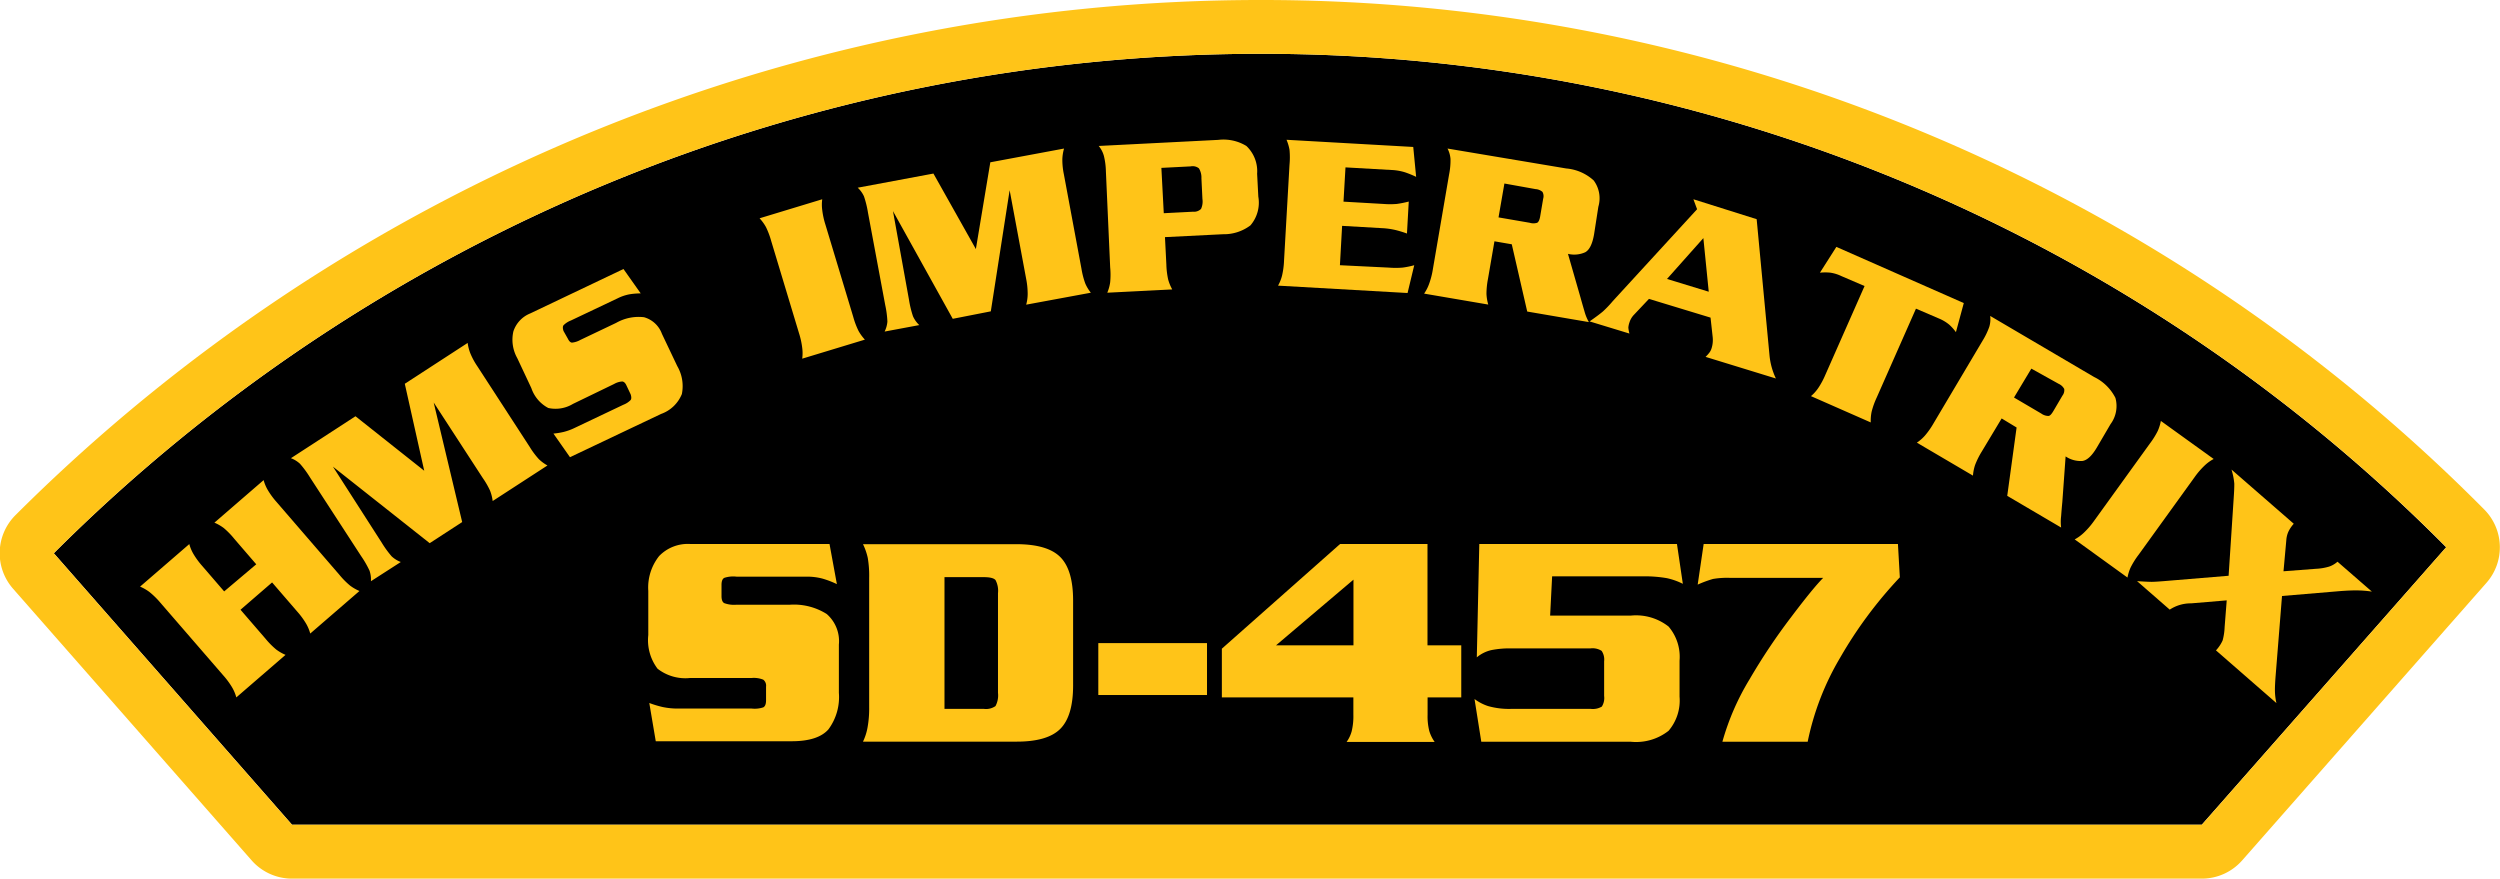 <svg id="Layer_1" data-name="Layer 1" xmlns="http://www.w3.org/2000/svg" viewBox="0 0 250.93 88.19"><defs><style>.cls-1{fill:#ffc418;}</style></defs><title>SD-457</title><path d="M5.4,55.53a171.41,171.41,0,0,1,121-50.13A167.4,167.4,0,0,1,245.53,54.93L221,82.78H29.31Z"/><path class="cls-1" d="M5.4,55.53a171.41,171.41,0,0,1,121-50.13A167.4,167.4,0,0,1,245.53,54.92L221,82.78H29.31ZM92.56,3.29a177,177,0,0,0-91,48.41,5.4,5.4,0,0,0-.25,7.39L25.25,86.35a5.4,5.4,0,0,0,4.06,1.84H221a5.39,5.39,0,0,0,4.05-1.83l24.52-27.86a5.39,5.39,0,0,0-.24-7.38A172.77,172.77,0,0,0,126.45,0,176.66,176.66,0,0,0,92.56,3.29"/><path class="cls-1" d="M25.72,56.64l-2.19-2.54A8,8,0,0,0,22.46,53a4.52,4.52,0,0,0-.94-.54l4.94-4.27a4.11,4.11,0,0,0,.42,1,7.9,7.9,0,0,0,.89,1.21l6.31,7.31a7.94,7.94,0,0,0,1.06,1.07,4.57,4.57,0,0,0,.94.54l-4.94,4.27a4.14,4.14,0,0,0-.42-1,7.88,7.88,0,0,0-.89-1.21l-2.52-2.92-3.17,2.74,2.52,2.92a8,8,0,0,0,1.06,1.07,4.49,4.49,0,0,0,.94.54L23.72,70a4.11,4.11,0,0,0-.42-1,7.82,7.82,0,0,0-.89-1.21L16.1,60.5A8,8,0,0,0,15,59.42a4.53,4.53,0,0,0-.94-.54L19,54.61a4.1,4.1,0,0,0,.42,1,7.79,7.79,0,0,0,.89,1.21l2.19,2.54Z"/><path class="cls-1" d="M40.63,38.52l6.31-4.1a4.5,4.5,0,0,0,.25,1,7.12,7.12,0,0,0,.72,1.34l5.26,8.1a8,8,0,0,0,.91,1.22,4,4,0,0,0,.87.64l-5.5,3.57a4.14,4.14,0,0,0-.27-1.06A8,8,0,0,0,48.47,48l-4.94-7.6,2.86,12-3.26,2.12-9.71-7.68,4.89,7.62a10.13,10.13,0,0,0,1,1.38,2.78,2.78,0,0,0,.92.57l-3,1.93a2.74,2.74,0,0,0-.14-1.06,9.9,9.9,0,0,0-.84-1.46l-5.14-7.91a9.85,9.85,0,0,0-1-1.36,2.74,2.74,0,0,0-.91-.56l6.48-4.21,6.9,5.47Z"/><path class="cls-1" d="M64.31,29.45a6.9,6.9,0,0,0-1.13.09,4.51,4.51,0,0,0-1.16.39L57.3,32.17a2.12,2.12,0,0,0-.74.48c-.09.13-.08.32,0,.57L57,34c.12.25.26.38.41.39a2.13,2.13,0,0,0,.84-.27l3.59-1.71a4.57,4.57,0,0,1,2.8-.57,2.68,2.68,0,0,1,1.8,1.67l1.54,3.24a4,4,0,0,1,.46,2.8,3.52,3.52,0,0,1-2.09,2l-9.14,4.34-1.66-2.37a7.49,7.49,0,0,0,1-.16,5.6,5.6,0,0,0,1.13-.41l4.9-2.33a2,2,0,0,0,.72-.47c.09-.13.08-.32,0-.57l-.43-.91c-.11-.24-.25-.36-.41-.38a1.87,1.87,0,0,0-.82.25l-4.13,2a3.37,3.37,0,0,1-2.48.41,3.53,3.53,0,0,1-1.7-2l-1.41-3a3.77,3.77,0,0,1-.39-2.69,2.93,2.93,0,0,1,1.69-1.8L62.58,27Z"/><path class="cls-1" d="M80.52,36a4.14,4.14,0,0,0,0-1.09,7.92,7.92,0,0,0-.32-1.46l-2.79-9.25a8.07,8.07,0,0,0-.53-1.41,4.51,4.51,0,0,0-.64-.88L82.53,20a4.1,4.1,0,0,0,0,1.09,7.9,7.9,0,0,0,.32,1.46l2.79,9.25a8,8,0,0,0,.53,1.41,4.51,4.51,0,0,0,.64.88Z"/><path class="cls-1" d="M99.4,16.29l7.4-1.38a4.5,4.5,0,0,0-.17,1.06,7.1,7.1,0,0,0,.15,1.51l1.77,9.5a8.09,8.09,0,0,0,.38,1.47,4,4,0,0,0,.56.93L103,30.58a4.16,4.16,0,0,0,.15-1.08A7.91,7.91,0,0,0,103,28l-1.66-8.91L99.45,31.25,95.63,32l-6-10.81,1.61,8.91a10.09,10.09,0,0,0,.4,1.65,2.77,2.77,0,0,0,.63.88l-3.48.65a2.75,2.75,0,0,0,.28-1,9.8,9.8,0,0,0-.22-1.67l-1.73-9.27a9.93,9.93,0,0,0-.4-1.63,2.74,2.74,0,0,0-.63-.87l7.6-1.42L97.95,25Z"/><path class="cls-1" d="M117.07,26.55a8,8,0,0,0,.18,1.5,4.49,4.49,0,0,0,.41,1l-6.52.33a4.12,4.12,0,0,0,.29-1.05,7.89,7.89,0,0,0,0-1.5L111,17.18a7.05,7.05,0,0,0-.2-1.53,2.69,2.69,0,0,0-.52-1l12-.61a4.42,4.42,0,0,1,2.82.61,3.48,3.48,0,0,1,1.08,2.79l.12,2.3a3.5,3.5,0,0,1-.79,2.88,4.41,4.41,0,0,1-2.75.89l-5.83.29Zm-.26-5.15,2.94-.15a1,1,0,0,0,.8-.28,1.78,1.78,0,0,0,.14-1l-.1-2.07a1.78,1.78,0,0,0-.25-1,1,1,0,0,0-.83-.2l-2.94.15Z"/><path class="cls-1" d="M139.4,26.86a8.53,8.53,0,0,0,1.38,0,8.29,8.29,0,0,0,1.17-.24l-.67,2.79-13-.74a4.08,4.08,0,0,0,.4-1,7.87,7.87,0,0,0,.2-1.49l.55-9.64a8,8,0,0,0,0-1.51,4.53,4.53,0,0,0-.3-1l12.72.72.29,3a10.41,10.41,0,0,0-1.1-.45,5.34,5.34,0,0,0-1.42-.24l-4.57-.26-.2,3.44,4,.23a8.41,8.41,0,0,0,1.35,0,10.47,10.47,0,0,0,1.2-.24l-.18,3.21a11.32,11.32,0,0,0-1.1-.34,7.48,7.48,0,0,0-1.41-.2l-4-.23-.22,3.95Z"/><path class="cls-1" d="M150,24.22,149.35,28a8,8,0,0,0-.15,1.5,4.56,4.56,0,0,0,.18,1.07l-6.44-1.1a4.1,4.1,0,0,0,.51-1,7.79,7.79,0,0,0,.37-1.45l1.63-9.52a7.07,7.07,0,0,0,.14-1.54,2.69,2.69,0,0,0-.3-1.05l11.92,2a4.67,4.67,0,0,1,2.75,1.2,3,3,0,0,1,.47,2.64L160,23.52q-.25,1.45-.89,1.8a2.69,2.69,0,0,1-1.73.16l1.27,4.42q.19.69.39,1.36a4.57,4.57,0,0,0,.44,1.07l-6.19-1.06-1.55-6.75Zm.41-2.4,3.13.54a1.24,1.24,0,0,0,.75,0q.21-.12.3-.64l.3-1.77a.89.89,0,0,0-.07-.69,1.18,1.18,0,0,0-.7-.28L151,18.42Z"/><path class="cls-1" d="M165.51,30,164,31.6a1.92,1.92,0,0,0-.45.77,2,2,0,0,0-.11.51,3.2,3.2,0,0,0,.11.6l-4-1.22q.89-.62,1.34-1a10.93,10.93,0,0,0,1-1.05L170.34,21l-.37-1,6.35,2,1.29,13.68a6.92,6.92,0,0,0,.64,2.31l-7.06-2.17a3.54,3.54,0,0,0,.41-.46,1.34,1.34,0,0,0,.18-.36,2.76,2.76,0,0,0,.13-1.12l-.22-2Zm6-.72-.54-5.38L167.32,28Z"/><path class="cls-1" d="M197.11,30.42l-.79,2.92a4.61,4.61,0,0,0-.68-.76,4,4,0,0,0-1-.6l-2.33-1-3.94,8.92a8,8,0,0,0-.51,1.42,4.53,4.53,0,0,0-.09,1.08l-6-2.64a4.09,4.09,0,0,0,.73-.81,7.9,7.9,0,0,0,.71-1.32l3.94-8.92-2.33-1a3.86,3.86,0,0,0-1.09-.34,5.14,5.14,0,0,0-1.06,0l1.65-2.59Z"/><path class="cls-1" d="M200.91,42l-2,3.33a8,8,0,0,0-.67,1.35,4.54,4.54,0,0,0-.21,1.06l-5.63-3.31a4.09,4.09,0,0,0,.82-.72,8,8,0,0,0,.86-1.23L199,34.19a7.06,7.06,0,0,0,.67-1.39,2.68,2.68,0,0,0,.09-1.09l10.43,6.13a4.67,4.67,0,0,1,2.14,2.1,3.05,3.05,0,0,1-.49,2.63l-1.37,2.34q-.75,1.27-1.47,1.36a2.69,2.69,0,0,1-1.67-.46L207,50.39q-.07.71-.12,1.41a4.62,4.62,0,0,0,0,1.15l-5.41-3.18.94-6.86Zm1.24-2.1,2.74,1.61a1.25,1.25,0,0,0,.71.24c.16,0,.32-.19.5-.49l.91-1.55a.89.89,0,0,0,.18-.67,1.18,1.18,0,0,0-.55-.51L203.89,37Z"/><path class="cls-1" d="M208.24,54.14a4.15,4.15,0,0,0,.89-.64,7.86,7.86,0,0,0,1-1.14l5.65-7.83a8,8,0,0,0,.8-1.28,4.57,4.57,0,0,0,.31-1l5.3,3.82a4.06,4.06,0,0,0-.89.64,7.88,7.88,0,0,0-1,1.15l-5.65,7.83a8,8,0,0,0-.8,1.28,4.49,4.49,0,0,0-.31,1Z"/><path class="cls-1" d="M229.2,57.34l3.28-.25a5.46,5.46,0,0,0,1.3-.22,2.49,2.49,0,0,0,.84-.49l3.45,3a10.78,10.78,0,0,0-1.61-.12q-.77,0-1.82.09l-5.59.47-.64,8q-.08,1-.07,1.55a5.79,5.79,0,0,0,.15,1.2l-6.07-5.29a3.68,3.68,0,0,0,.67-1,5.9,5.9,0,0,0,.2-1.33l.21-2.69-3.58.3a3.83,3.83,0,0,0-2.14.63l-3.28-2.86q1.06.07,1.48.07t1.79-.12l5.92-.49L224.2,50q.07-1,.06-1.47a6.91,6.91,0,0,0-.28-1.4l6.25,5.44a3.28,3.28,0,0,0-.55.82,2.53,2.53,0,0,0-.2.85Z"/><path class="cls-1" d="M84,58.63a9.24,9.24,0,0,0-1.43-.55,6,6,0,0,0-1.64-.2h-7A2.87,2.87,0,0,0,72.7,58c-.19.1-.28.34-.28.71v1.12c0,.37.09.61.28.71a2.83,2.83,0,0,0,1.18.16h5.36a6.16,6.16,0,0,1,3.74.93,3.61,3.61,0,0,1,1.22,3.07v4.84a5.44,5.44,0,0,1-1.05,3.67q-1.05,1.19-3.69,1.19H65.82l-.65-3.84a10.18,10.18,0,0,0,1.36.41,7.48,7.48,0,0,0,1.61.15h7.32A2.73,2.73,0,0,0,76.61,71c.19-.1.28-.34.28-.71V68.92a.76.76,0,0,0-.28-.7,2.53,2.53,0,0,0-1.15-.17H69.29A4.54,4.54,0,0,1,66,67.12a4.75,4.75,0,0,1-.93-3.38V59.31a5.08,5.08,0,0,1,1.09-3.5,4,4,0,0,1,3.1-1.21h14Z"/><path class="cls-1" d="M87.24,58a10.74,10.74,0,0,0-.14-2,6.11,6.11,0,0,0-.48-1.38H102q3.13,0,4.42,1.29t1.29,4.36V68.8q0,3.07-1.29,4.36T102,74.44H86.62A5.52,5.52,0,0,0,87.08,73a10.61,10.61,0,0,0,.16-2ZM94.8,71.15h3.94a1.66,1.66,0,0,0,1.18-.28,2.27,2.27,0,0,0,.25-1.33v-10a2.28,2.28,0,0,0-.25-1.32q-.25-.29-1.18-.29H94.8Z"/><path class="cls-1" d="M110.24,64.55h10.91v5.21H110.24Z"/><path class="cls-1" d="M146.67,64.77V70h-3.38v1.74a6,6,0,0,0,.17,1.63,3.75,3.75,0,0,0,.54,1.1h-8.84a3.31,3.31,0,0,0,.51-1.07,6.39,6.39,0,0,0,.17-1.66V70H122.64V65.11L134.51,54.6h8.77V64.77Zm-10.82-6.59-7.77,6.59h7.77Z"/><path class="cls-1" d="M155.59,61.79h8.09a5.28,5.28,0,0,1,3.8,1.1,4.68,4.68,0,0,1,1.1,3.43v3.6a4.68,4.68,0,0,1-1.1,3.43,5.28,5.28,0,0,1-3.8,1.1h-15L148,70.16a4.67,4.67,0,0,0,1.36.71,7.72,7.72,0,0,0,2.39.28h7.9a1.76,1.76,0,0,0,1.13-.23,1.62,1.62,0,0,0,.23-1.07V66.38a1.56,1.56,0,0,0-.25-1.05,1.69,1.69,0,0,0-1.12-.25h-8a9.38,9.38,0,0,0-1.94.17,3.46,3.46,0,0,0-1.47.73l.25-11.38h19.84l.59,4a6.65,6.65,0,0,0-1.61-.57,13.1,13.1,0,0,0-2.51-.18h-9Z"/><path class="cls-1" d="M173.63,58a8.56,8.56,0,0,0-1.69.11,11.52,11.52,0,0,0-1.54.57L171,54.6H190.5l.19,3.35a42.8,42.8,0,0,0-6,8.08,27.16,27.16,0,0,0-3.25,8.42h-8.56a25,25,0,0,1,2.74-6.29,60.89,60.89,0,0,1,4.19-6.26Q182,59,183,58Z"/></svg>